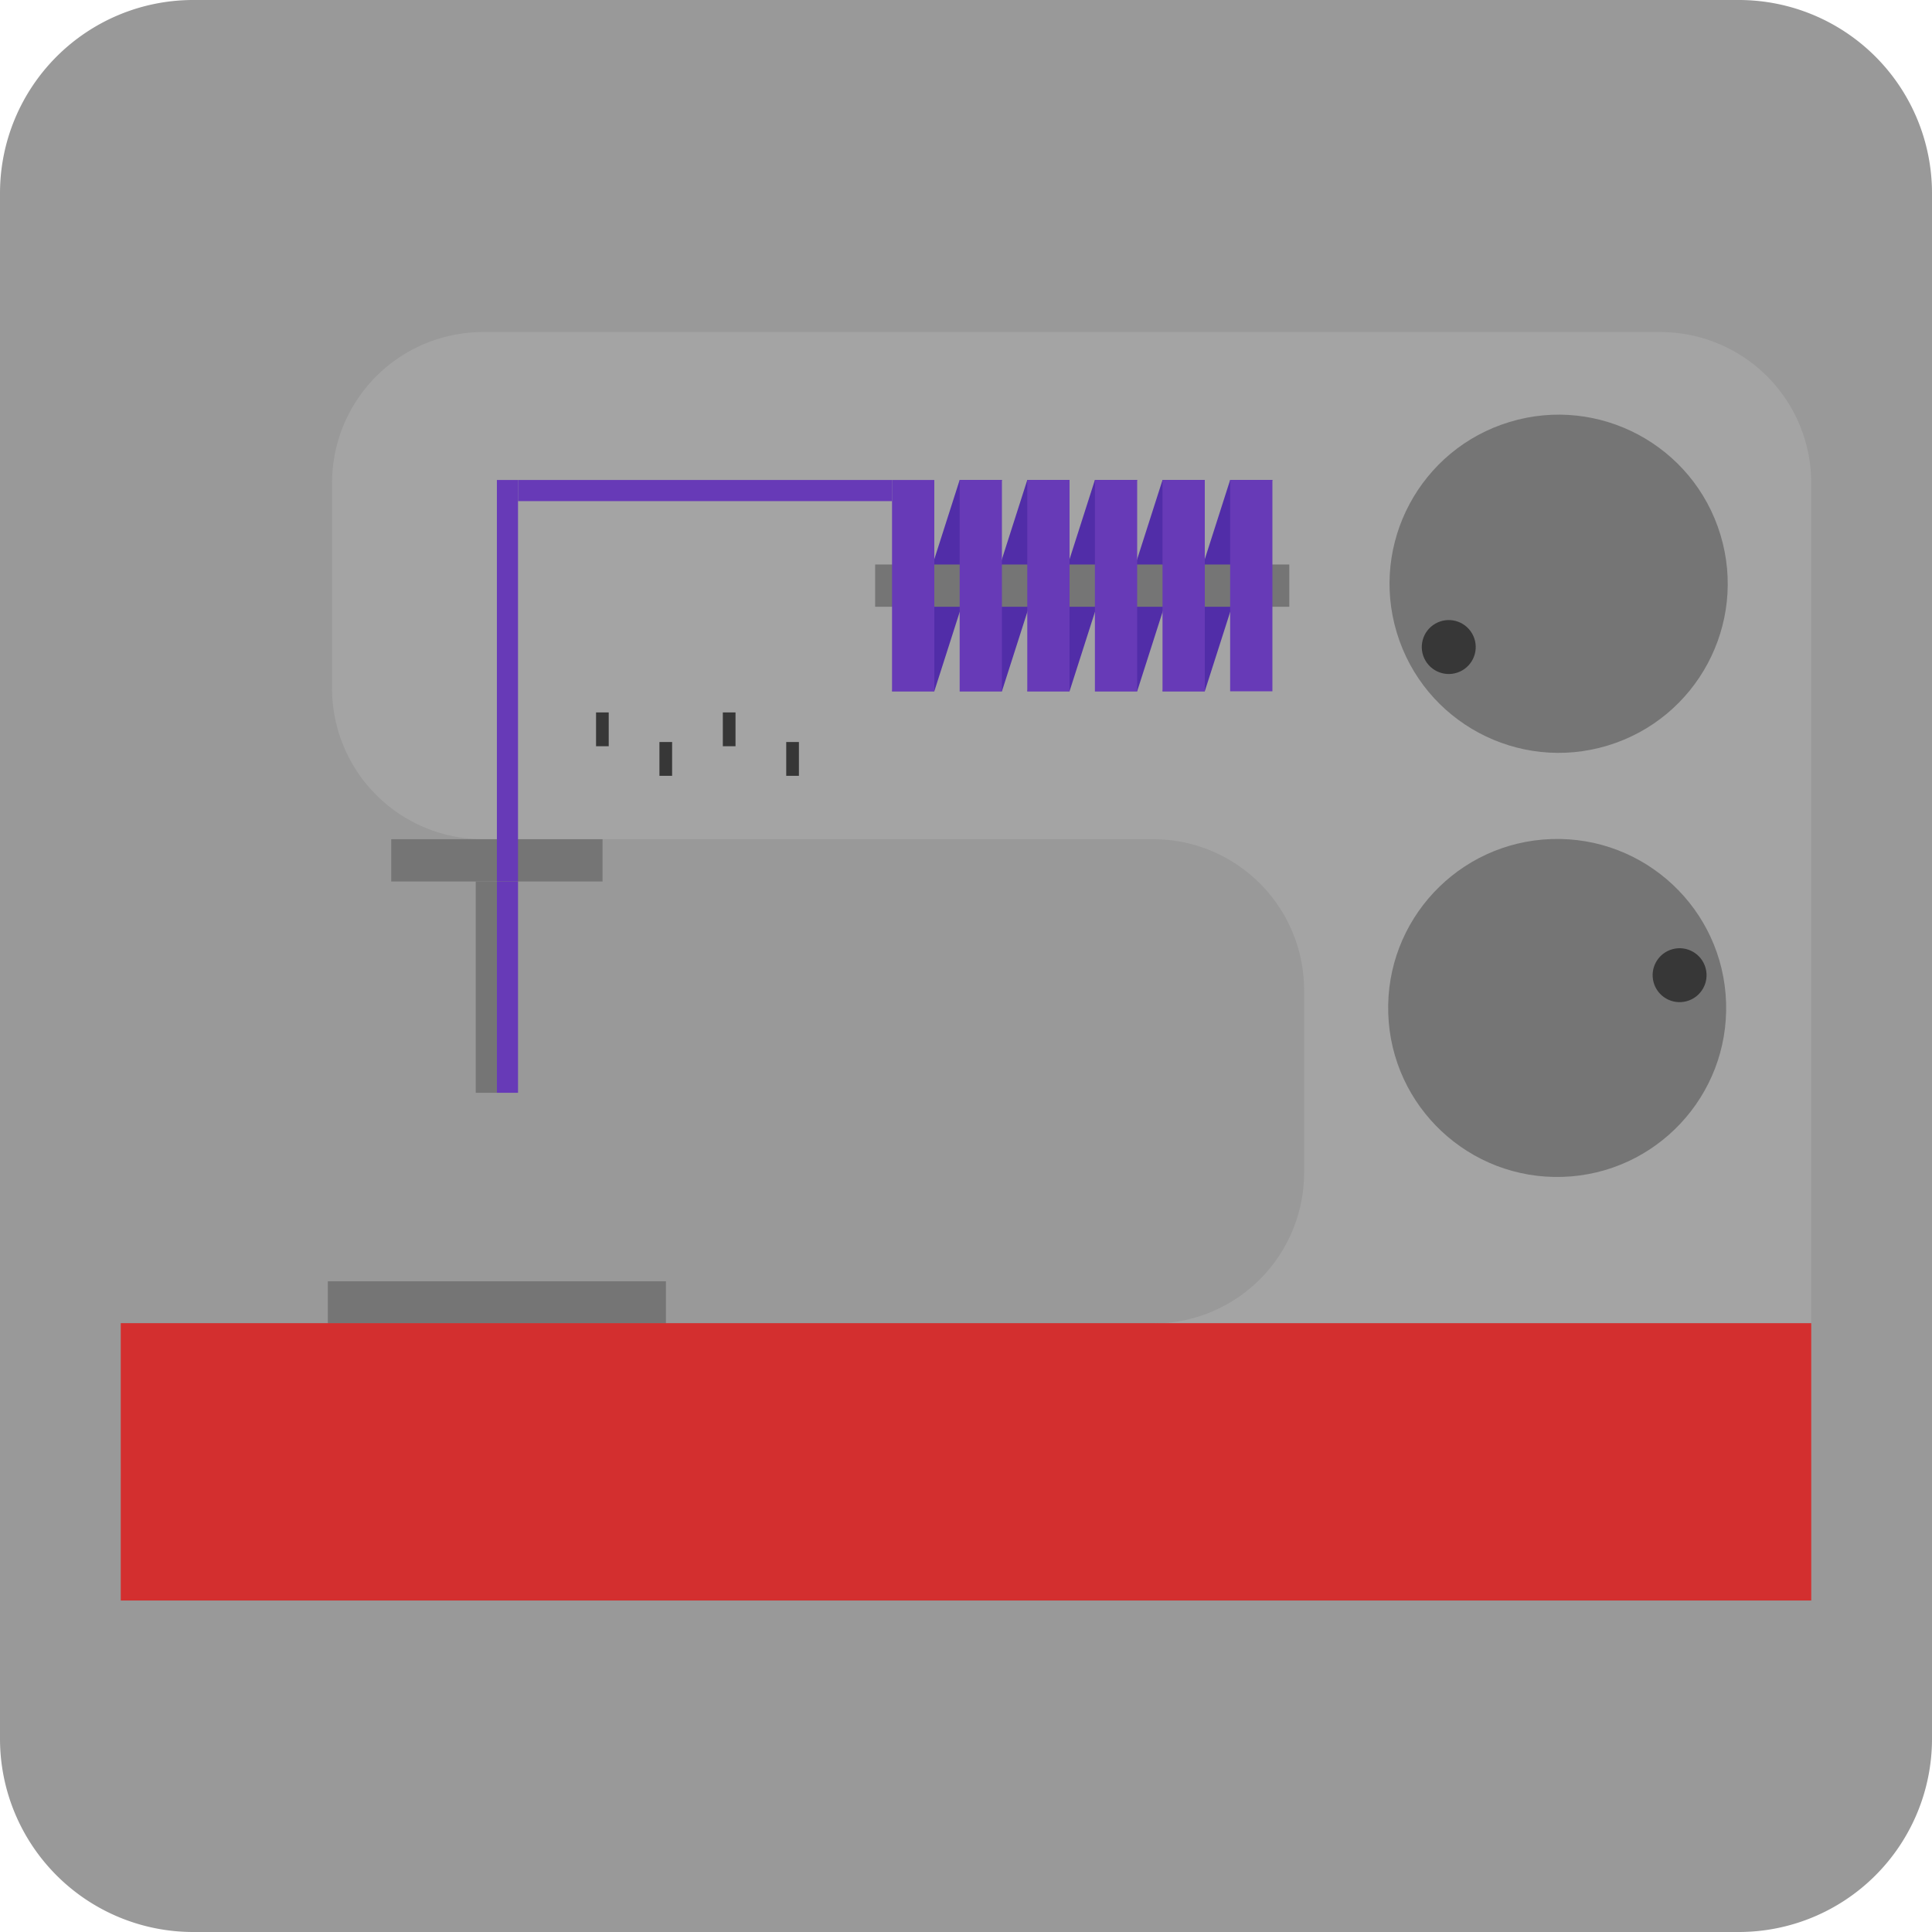 <?xml version="1.0" encoding="UTF-8" standalone="no"?>
<!-- Created with Inkscape (http://www.inkscape.org/) -->

<svg
   width="160.0px"
   height="160.0px"
   viewBox="0 0 160.0 160.0"
   version="1.1"
   id="SVGRoot"
   sodipodi:docname="sewing_gridded.svg"
   inkscape:version="1.1.2 (0a00cf5339, 2022-02-04)"
   xmlns:inkscape="http://www.inkscape.org/namespaces/inkscape"
   xmlns:sodipodi="http://sodipodi.sourceforge.net/DTD/sodipodi-0.dtd"
   xmlns="http://www.w3.org/2000/svg"
   xmlns:svg="http://www.w3.org/2000/svg">
  <sodipodi:namedview
     id="namedview5224"
     pagecolor="#ffffff"
     bordercolor="#666666"
     borderopacity="1.0"
     inkscape:pageshadow="2"
     inkscape:pageopacity="0.0"
     inkscape:pagecheckerboard="0"
     inkscape:document-units="px"
     showgrid="true"
     inkscape:zoom="4"
     inkscape:cx="62.25"
     inkscape:cy="94.125"
     inkscape:window-width="1920"
     inkscape:window-height="1012"
     inkscape:window-x="0"
     inkscape:window-y="0"
     inkscape:window-maximized="1"
     inkscape:current-layer="layer1"
     inkscape:snap-bbox="true"
     inkscape:bbox-paths="true"
     inkscape:snap-bbox-edge-midpoints="true"
     inkscape:snap-bbox-midpoints="true"
     inkscape:bbox-nodes="true"
     inkscape:object-paths="true"
     inkscape:snap-intersection-paths="true">
    <inkscape:grid
       type="xygrid"
       id="grid5230"
       enabled="false" />
  </sodipodi:namedview>
  <defs
     id="defs5219">
    <inkscape:path-effect
       effect="fillet_chamfer"
       id="path-effect1425-96-39-2"
       is_visible="true"
       lpeversion="1"
       satellites_param="F,0,0,1,0,16,0,1 @ F,0,0,1,0,16,0,1 @ F,0,0,1,0,16,0,1 @ F,0,0,1,0,16,0,1"
       unit="px"
       method="auto"
       mode="F"
       radius="16"
       chamfer_steps="1"
       flexible="false"
       use_knot_distance="true"
       apply_no_radius="true"
       apply_with_radius="true"
       only_selected="false"
       hide_knots="false" />
    <inkscape:path-effect
       effect="fillet_chamfer"
       id="path-effect12669"
       is_visible="true"
       lpeversion="1"
       satellites_param="F,0,0,1,0,12.5,0,1 @ F,0,0,1,0,12.5,0,1 @ F,0,0,1,0,12.5,0,1 @ F,0,0,1,0,12.5,0,1 @ F,0,0,1,0,12.5,0,1 @ F,0,0,1,0,12.5,0,1 @ F,0,0,1,0,12.5,0,1 @ F,0,0,1,0,12.5,0,1 @ F,0,0,1,0,12.5,0,1 @ F,0,0,1,0,12.5,0,1 @ F,0,0,1,0,12.5,0,1"
       unit="px"
       method="auto"
       mode="F"
       radius="12.5"
       chamfer_steps="1"
       flexible="false"
       use_knot_distance="true"
       apply_no_radius="true"
       apply_with_radius="true"
       only_selected="false"
       hide_knots="false" />
    <inkscape:path-effect
       effect="fillet_chamfer"
       id="path-effect17427"
       is_visible="true"
       lpeversion="1"
       satellites_param="F,0,0,1,0,3,0,1 @ F,0,0,1,0,3,0,1 @ F,0,0,1,0,3,0,1 @ F,0,0,1,0,3,0,1"
       unit="px"
       method="auto"
       mode="F"
       radius="3"
       chamfer_steps="1"
       flexible="false"
       use_knot_distance="true"
       apply_no_radius="true"
       apply_with_radius="true"
       only_selected="false"
       hide_knots="false" />
  </defs>
  <g
     inkscape:label="Layer 1"
     inkscape:groupmode="layer"
     id="layer1">
    <path
       style="fill:#999999;stroke:none;stroke-width:12"
       id="rect972-0-55-7"
       width="160"
       height="160"
       x="0"
       y="0"
       sodipodi:type="rect"
       inkscape:path-effect="#path-effect1425-96-39-2"
       d="m 16,0 h 128 a 16,16 45 0 1 16,16 v 128 a 16,16 135 0 1 -16,16 H 16 A 16,16 45 0 1 0,144 V 16 A 16,16 135 0 1 16,0 Z" />
    <path
       id="rect1420"
       style="display:inline;fill:#a4a4a4;fill-opacity:1;stroke-width:0.345"
       d="M 27.5,40 V 57 A 12.5,12.5 45 0 0 40,69.5 H 95.5 A 12.5,12.5 45 0 1 108,82 v 15.11 a 12.5,12.5 135 0 1 -12.5,12.5 h -73 A 12.5,12.5 135 0 0 10,122.11 11.494,11.494 39.734 0 0 22.5,132.5 h 115 A 12.5,12.5 135 0 0 150,120 V 82 40 A 12.5,12.5 45 0 0 137.5,27.5 H 120.5 40 A 12.5,12.5 135 0 0 27.5,40 Z"
       inkscape:original-d="m 27.5,27.5 v 42 H 108 v 40.10986 H 10 V 132.5 H 150 V 109.60986 69.5 27.5 h -42 z"
       inkscape:path-effect="#path-effect12669" />
    <g
       id="g27781"
       style="display:inline"
       transform="matrix(0.35,0,0,0.35,-9.6,5.8)">
      <rect
         style="fill:#757575;fill-opacity:1;stroke-width:0.414"
         id="rect1619"
         width="5"
         height="50"
         x="140"
         y="192" />
      <rect
         style="display:inline;fill:#673ab7;fill-opacity:1;stroke-width:0.414"
         id="rect1619-5"
         width="5"
         height="50"
         x="145"
         y="192" />
    </g>
    <rect
       style="display:inline;fill:#757575;fill-opacity:1;stroke-width:0.205"
       id="rect1619-3"
       width="3.5"
       height="17.5"
       x="-73"
       y="32.4"
       transform="rotate(-90)" />
    <rect
       style="display:inline;fill:#757575;fill-opacity:1;stroke-width:0.259"
       id="rect1619-3-5"
       width="3.5"
       height="28"
       x="-109.61"
       y="27.15"
       transform="rotate(-90)" />
    <path
       style="display:inline;fill:#757575;fill-opacity:1;stroke-width:0.969"
       id="rect12815-3"
       width="21"
       height="6.505"
       x="47.262"
       y="58.3"
       inkscape:path-effect="#path-effect17427"
       sodipodi:type="rect" />
    <rect
       style="display:inline;fill:#373737;fill-opacity:1;stroke-width:0.378"
       id="rect14523-2"
       width="1.05"
       height="2.8"
       x="49.362"
       y="59" />
    <rect
       style="display:inline;fill:#373737;fill-opacity:1;stroke-width:0.378"
       id="rect14523-2-4"
       width="1.05"
       height="2.8"
       x="54.612"
       y="61.45" />
    <rect
       style="display:inline;fill:#373737;fill-opacity:1;stroke-width:0.378"
       id="rect14523-2-7"
       width="1.05"
       height="2.8"
       x="59.862"
       y="59" />
    <rect
       style="display:inline;fill:#373737;fill-opacity:1;stroke-width:0.378"
       id="rect14523-2-4-8"
       width="1.05"
       height="2.8"
       x="65.112"
       y="61.45" />
    <path
       style="display:inline;fill:#512da8;fill-opacity:1;stroke-width:0.35"
       d="m 73.875,57.25 5.6,-17.5 h 3.5 l -5.6,17.5 z"
       id="path13276" />
    <path
       style="display:inline;fill:#512da8;fill-opacity:1;stroke-width:0.35"
       d="m 85.075,57.25 5.6,-17.5 h 3.5 l -5.6,17.5 z"
       id="path13276-0" />
    <path
       style="display:inline;fill:#512da8;fill-opacity:1;stroke-width:0.35"
       d="m 90.675,57.25 5.6,-17.5 h 3.5 l -5.6,17.5 z"
       id="path13276-23" />
    <path
       style="display:inline;fill:#512da8;fill-opacity:1;stroke-width:0.35"
       d="m 96.275,57.25 5.6,-17.5 h 3.5 l -5.6,17.5 z"
       id="path13276-7" />
    <path
       style="display:inline;fill:#512da8;fill-opacity:1;stroke-width:0.35"
       d="m 79.475,57.25 5.6,-17.5 h 3.5 l -5.6,17.5 z"
       id="path13276-2" />
    <rect
       style="display:inline;fill:#673ab7;fill-opacity:1;stroke-width:0.248"
       id="rect14088"
       width="1.75"
       height="33.25"
       x="41.15"
       y="39.75" />
    <rect
       style="display:inline;fill:#673ab7;fill-opacity:1;stroke-width:0.259"
       id="rect14090"
       width="30.975"
       height="1.75"
       x="42.9"
       y="39.75" />
    <rect
       style="display:inline;fill:#757575;fill-opacity:1;stroke-width:0.396"
       id="rect2301"
       width="34.3"
       height="3.5"
       x="72.475"
       y="46.75" />
    <rect
       style="display:inline;fill:#673ab7;fill-opacity:1;stroke-width:0.371"
       id="rect2179-1-2-7-0-9-3"
       width="3.5"
       height="17.5"
       x="73.875"
       y="39.75" />
    <g
       id="g26685"
       transform="matrix(-0.338,-0.091,0.091,-0.338,251.826,125.617)"
       style="display:inline">
      <g
         id="g26211"
         transform="rotate(92.651,396,122)">
        <circle
           style="fill:#757575;fill-opacity:1;stroke-width:1.067"
           id="path17737"
           cx="325.045"
           cy="-256.993"
           r="40"
           transform="rotate(55.454)" />
      </g>
      <circle
         style="fill:#373737;fill-opacity:1"
         id="path21864"
         cx="366.281"
         cy="-223.747"
         r="6.381"
         inkscape:transform-center-y="-29.721357"
         transform="rotate(45)" />
    </g>
    <g
       id="g26680"
       transform="matrix(0.303,0.175,-0.175,0.303,47.819,-53.09)"
       style="display:inline">
      <circle
         style="fill:#757575;fill-opacity:1;stroke-width:1.067"
         id="path17737-06"
         cx="-218.916"
         cy="-397.713"
         r="40"
         transform="rotate(148.105)" />
      <circle
         style="fill:#373737;fill-opacity:1"
         id="path21864-3"
         cx="436.992"
         cy="-153.037"
         r="6.381"
         inkscape:transform-center-y="-29.721357"
         transform="rotate(45)" />
    </g>
    <rect
       style="display:inline;fill:#673ab7;fill-opacity:1;stroke-width:0.371"
       id="rect2179-1-2-7-0-9-3-6"
       width="3.5"
       height="17.5"
       x="79.475"
       y="39.75" />
    <rect
       style="display:inline;fill:#673ab7;fill-opacity:1;stroke-width:0.371"
       id="rect2179-1-2-7-0-9-3-0"
       width="3.5"
       height="17.5"
       x="85.075"
       y="39.75" />
    <rect
       style="display:inline;fill:#673ab7;fill-opacity:1;stroke-width:0.371"
       id="rect2179-1-2-7-0-9-3-6-6"
       width="3.5"
       height="17.5"
       x="90.675"
       y="39.75" />
    <rect
       style="display:inline;fill:#673ab7;fill-opacity:1;stroke-width:0.371"
       id="rect2179-1-2-7-0-9-3-61"
       width="3.5"
       height="17.5"
       x="96.275"
       y="39.75" />
    <rect
       style="display:inline;fill:#673ab7;fill-opacity:1;stroke-width:0.371"
       id="rect2179-1-2-7-0-9-3-6-8"
       width="3.5"
       height="17.5"
       x="101.875"
       y="39.75" />
    <rect
       style="fill:#d32f2f;fill-opacity:0.999;stroke-width:1.594"
       id="rect1781"
       width="140"
       height="22.969"
       x="10"
       y="109.579" />
  </g>
</svg>
